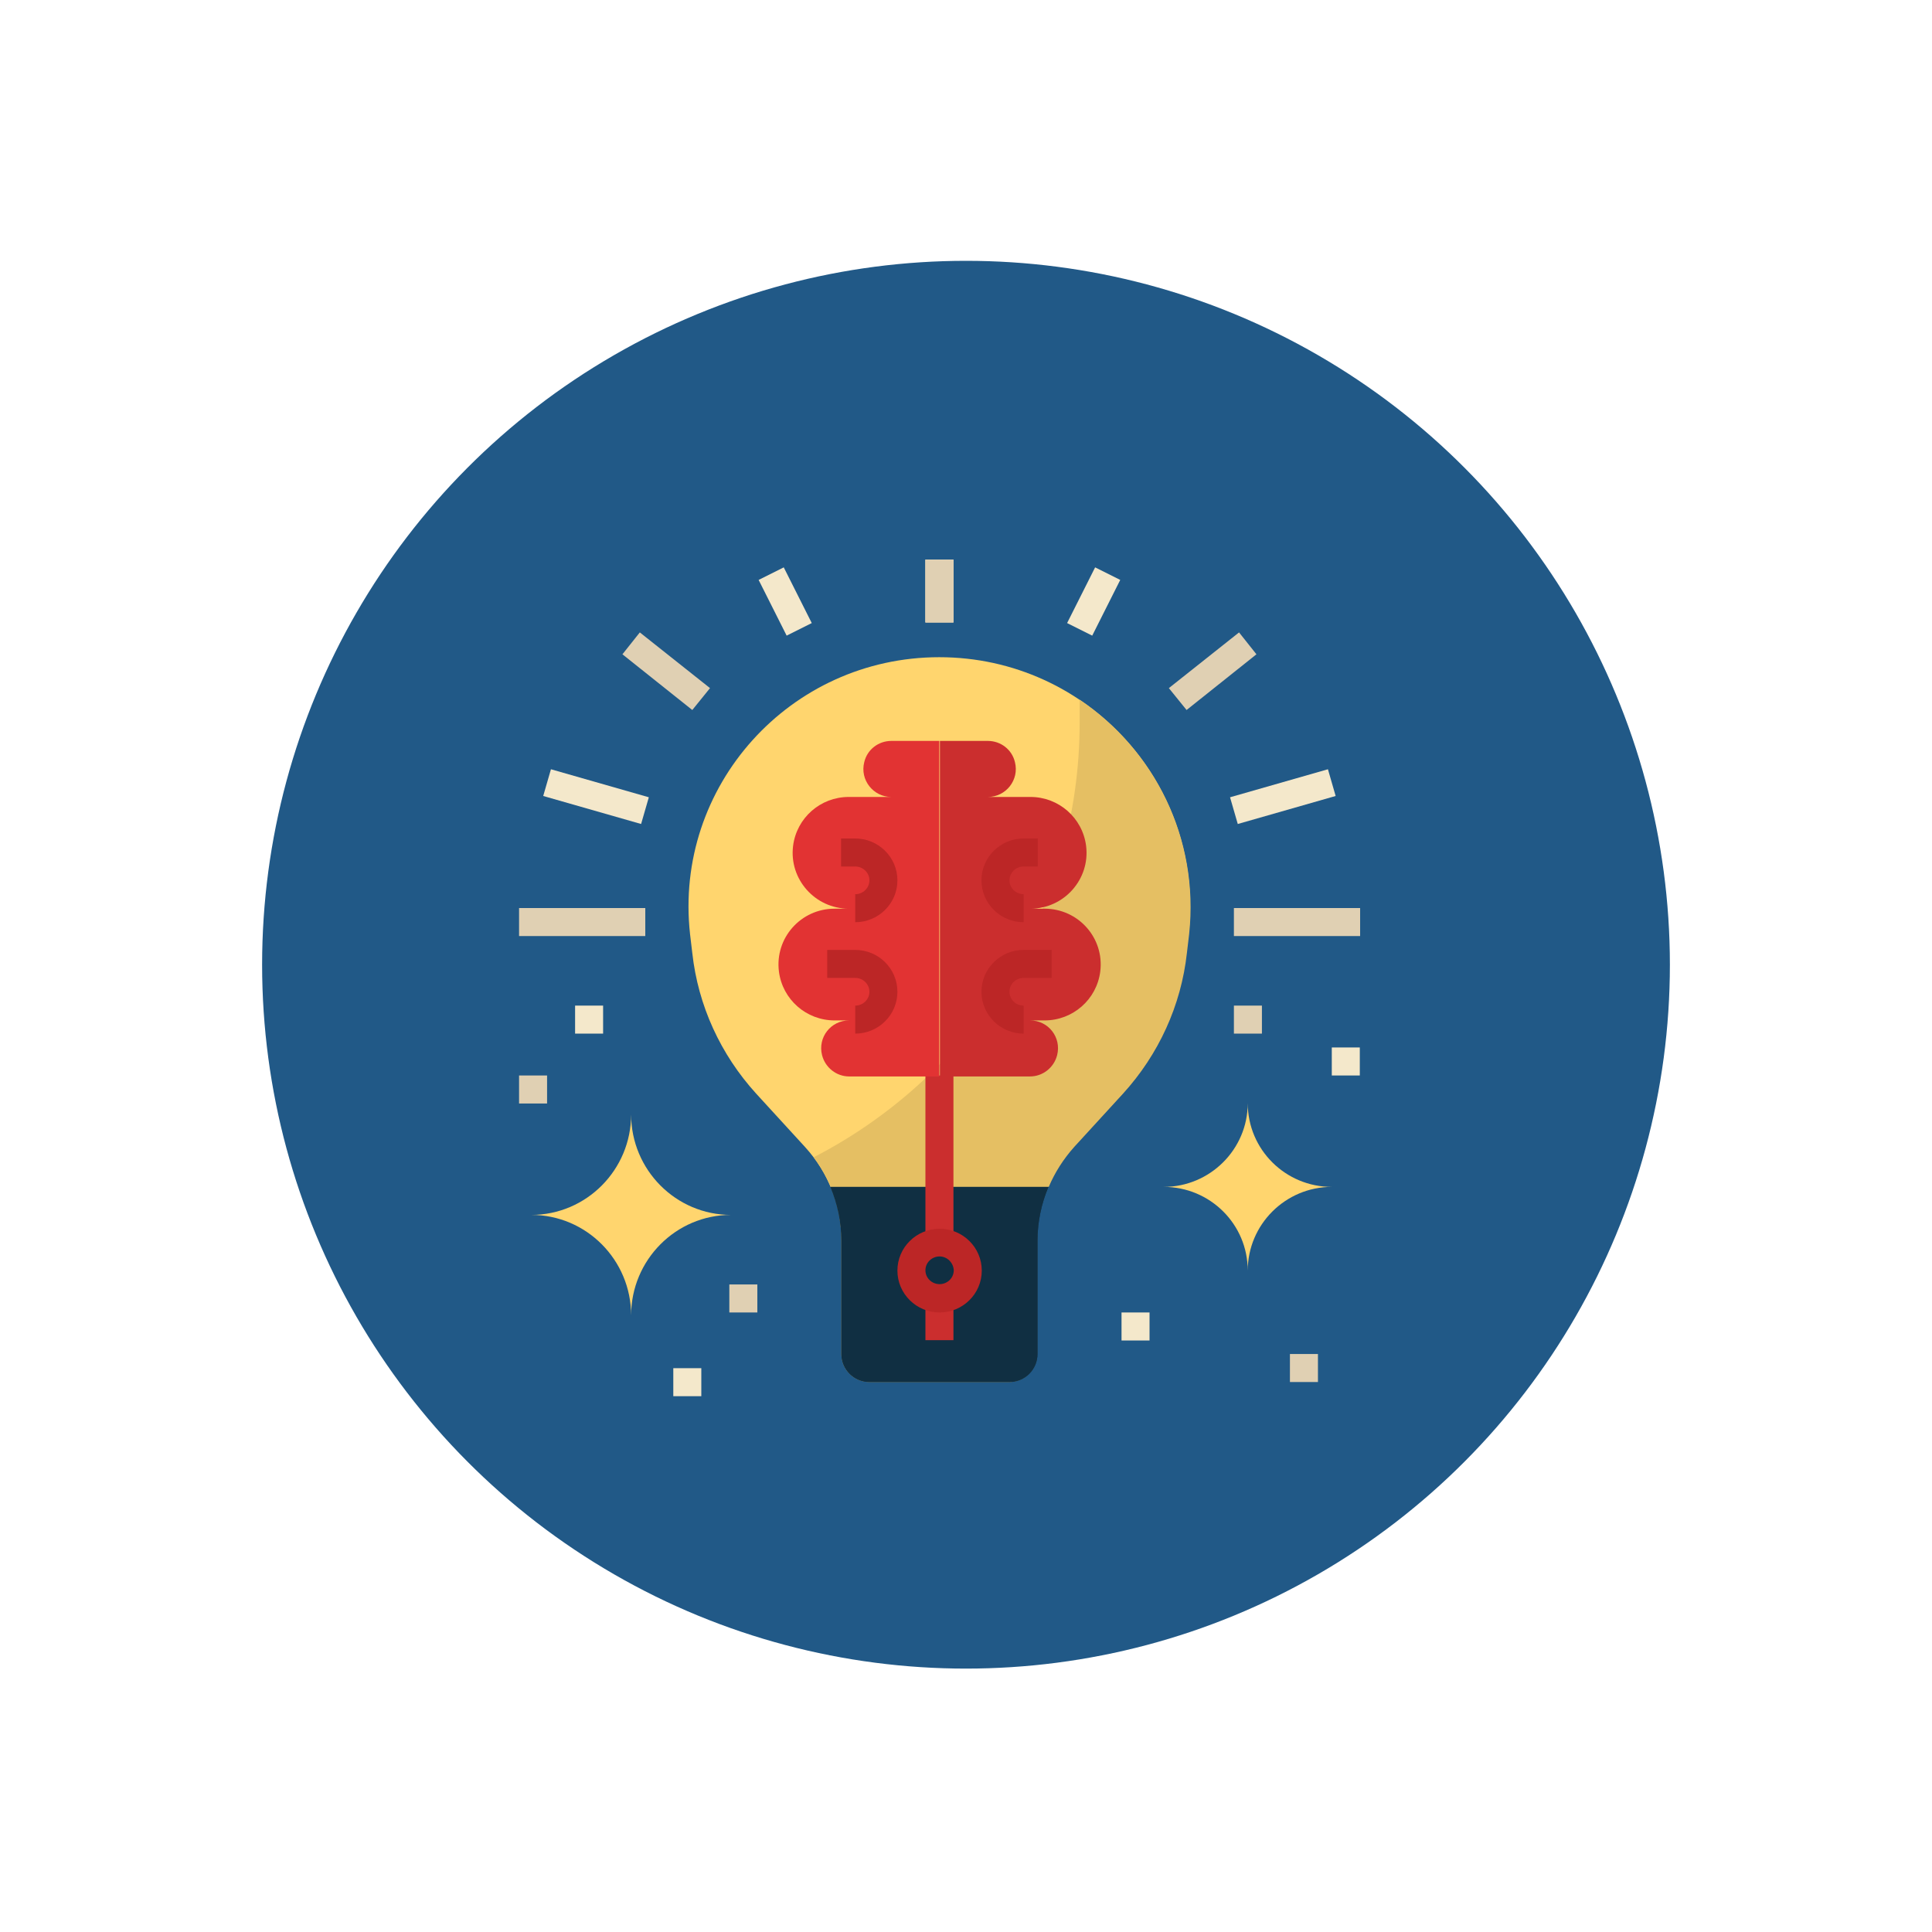 <?xml version="1.0" encoding="utf-8"?>
<!-- Generator: Adobe Illustrator 24.0.2, SVG Export Plug-In . SVG Version: 6.00 Build 0)  -->
<svg version="1.1" id="圖層_1" xmlns="http://www.w3.org/2000/svg" xmlns:xlink="http://www.w3.org/1999/xlink" x="0px" y="0px"
	 viewBox="0 0 600 600" style="enable-background:new 0 0 600 600;" xml:space="preserve">
<style type="text/css">
	.st0{fill:#215987;}
	.st1{fill:#FFD56E;}
	.st2{fill:#E5BF63;}
	.st3{fill:#CB2E2E;}
	.st4{fill:#BC2626;}
	.st5{fill:#102F42;}
	.st6{fill:#E0D0B3;}
	.st7{fill:#F4E8CB;}
	.st8{fill:#E23333;}
</style>
<circle class="st0" cx="300" cy="299.6" r="218.6"/>
<g>
	<path class="st1" d="M261.3,420.5v-35.2c0-10.8-4-21.1-11.3-29.1l-15.2-16.6c-11-12.1-18-27.3-19.8-43.6l-0.7-5.9
		c-5.1-45.9,31-86,77.4-86h0c46.4,0,82.6,40.1,77.4,86l-0.7,5.9c-1.8,16.2-8.7,31.5-19.8,43.6l-15.2,16.6
		c-7.3,8-11.3,18.3-11.3,29.1v35.2c0,4.8-3.9,8.7-8.7,8.7H270C265.2,429.2,261.3,425.3,261.3,420.5z"/>
	<path class="st2" d="M335.3,217.3v7.1c0,57.4-32.5,109.2-82.6,135c2.1,2.8,3.9,5.9,5.3,9.2h67.7c1.9-4.5,4.6-8.7,7.9-12.4
		l15.2-16.6c11-12.1,18-27.3,19.8-43.6l0.7-5.9C372.5,260.3,358.4,232.8,335.3,217.3z"/>
	<path class="st3" d="M291.8,230.1h15c4,0,7.5,2.7,8.4,6.6c1.4,5.5-2.8,10.8-8.4,10.8h13.2c8.8,0,16.2,6.5,17.3,15.2v0
		c1.3,10.3-6.8,19.5-17.3,19.5h4.4c10.5,0,18.6,9.1,17.3,19.5v0c-1.1,8.7-8.5,15.2-17.3,15.2h-4.5c5.7,0,9.8,5.3,8.4,10.8
		c-1,3.9-4.5,6.6-8.4,6.6h-28v-86.6V230.1z"/>
	<path class="st4" d="M317.9,295h8.7v8.7h-8.7c-2.4,0-4.4,1.9-4.4,4.3c0,2.4,2,4.3,4.4,4.3v8.7c-7.2,0-13.1-5.8-13.1-13
		C304.8,300.8,310.7,295,317.9,295z"/>
	<path class="st5" d="M261.3,385.3v35.2c0,4.8,3.9,8.7,8.7,8.7h43.5c4.8,0,8.7-3.9,8.7-8.7v-35.2c0-5.8,1.2-11.5,3.4-16.7h-67.7
		C260.1,373.9,261.3,379.5,261.3,385.3z"/>
	<path class="st5" d="M261.3,385.3v35.2c0,4.8,3.9,8.7,8.7,8.7h43.5c4.8,0,8.7-3.9,8.7-8.7v-35.2c0-5.8,1.2-11.5,3.4-16.7h-67.7
		C260.1,373.9,261.3,379.5,261.3,385.3z"/>
	<rect x="287.4" y="173.8" class="st6" width="8.7" height="19.5"/>
	<rect x="383.2" y="282" class="st6" width="39.2" height="8.7"/>
	<g>
		<rect x="287.4" y="334" class="st3" width="8.7" height="51.9"/>
	</g>
	<rect x="287.4" y="173.8" class="st6" width="8.7" height="19.5"/>
	<polygon class="st7" points="339.2,197.4 331.4,193.5 340.1,176.2 347.9,180.1 	"/>
	<polygon class="st6" points="368.5,220.5 363,213.7 384.8,196.4 390.2,203.2 	"/>
	<polygon class="st7" points="384.4,255.9 382,247.6 412.4,238.9 414.8,247.2 	"/>
	<rect x="287.4" y="173.8" class="st6" width="8.7" height="19.5"/>
	<rect x="161.2" y="282" class="st6" width="39.2" height="8.7"/>
	<polygon class="st7" points="244.3,197.4 235.6,180.1 243.4,176.2 252.1,193.5 	"/>
	<polygon class="st6" points="215,220.5 193.3,203.2 198.7,196.4 220.5,213.7 	"/>
	<polygon class="st7" points="199.1,255.9 168.7,247.2 171.1,238.9 201.5,247.6 	"/>
	<path class="st8" d="M291.8,230.1h-15c-4,0-7.5,2.7-8.4,6.6c-1.4,5.5,2.8,10.8,8.4,10.8h-13.2c-8.8,0-16.2,6.5-17.3,15.2v0
		c-1.3,10.3,6.8,19.5,17.3,19.5h-4.4c-10.5,0-18.6,9.1-17.3,19.5v0c1.1,8.7,8.5,15.2,17.3,15.2h4.5c-5.7,0-9.8,5.3-8.4,10.8
		c1,3.9,4.5,6.6,8.4,6.6h28v-86.6V230.1z"/>
	<path class="st1" d="M196,338.3v7.8c0,17.2-13.9,31.2-31,31.2h-3.9h3.9c17.1,0,31,14,31,31.2v7.8v-7.8c0-17.2,13.9-31.2,31-31.2
		h3.9h-3.9c-17.1,0-31-14-31-31.2V338.3z"/>
	<path class="st1" d="M387.5,342.6L387.5,342.6c0,14.3-11.7,26-26.1,26l0,0l0,0c14.4,0,26.1,11.6,26.1,26v4.3v-4.3
		c0-14.3,11.7-26,26.1-26l0,0l0,0C399.2,368.6,387.5,357,387.5,342.6L387.5,342.6z"/>
	<rect x="383.2" y="312.3" class="st6" width="8.7" height="8.7"/>
	<rect x="348.3" y="407.6" class="st7" width="8.7" height="8.7"/>
	<rect x="226.5" y="398.9" class="st6" width="8.7" height="8.7"/>
	<rect x="178.6" y="312.3" class="st7" width="8.7" height="8.7"/>
	<rect x="161.2" y="334" class="st6" width="8.7" height="8.7"/>
	<rect x="413.6" y="325.3" class="st7" width="8.7" height="8.7"/>
	<rect x="209.1" y="424.9" class="st7" width="8.7" height="8.7"/>
	<rect x="400.6" y="420.5" class="st6" width="8.7" height="8.7"/>
	<rect x="287.4" y="403.2" class="st3" width="8.7" height="13"/>
	<path class="st4" d="M291.8,407.6c-7.2,0-13.1-5.8-13.1-13s5.9-13,13.1-13c7.2,0,13.1,5.8,13.1,13S299,407.6,291.8,407.6z
		 M291.8,390.2c-2.4,0-4.4,1.9-4.4,4.3c0,2.4,2,4.3,4.4,4.3c2.4,0,4.4-1.9,4.4-4.3C296.1,392.2,294.2,390.2,291.8,390.2z"/>
	<path class="st4" d="M317.9,260.4h4.4v8.7h-4.4c-2.4,0-4.4,1.9-4.4,4.3c0,2.4,2,4.3,4.4,4.3v8.7c-7.2,0-13.1-5.8-13.1-13
		C304.8,266.2,310.7,260.4,317.9,260.4z"/>
	<path class="st4" d="M265.6,260.4h-4.4v8.7h4.4c2.4,0,4.4,1.9,4.4,4.3c0,2.4-2,4.3-4.4,4.3v8.7c7.2,0,13.1-5.8,13.1-13
		C278.7,266.2,272.8,260.4,265.6,260.4z"/>
	<path class="st4" d="M265.6,295h-8.7v8.7h8.7c2.4,0,4.4,1.9,4.4,4.3c0,2.4-2,4.3-4.4,4.3v8.7c7.2,0,13.1-5.8,13.1-13
		C278.7,300.8,272.8,295,265.6,295z"/>
</g>
</svg>
